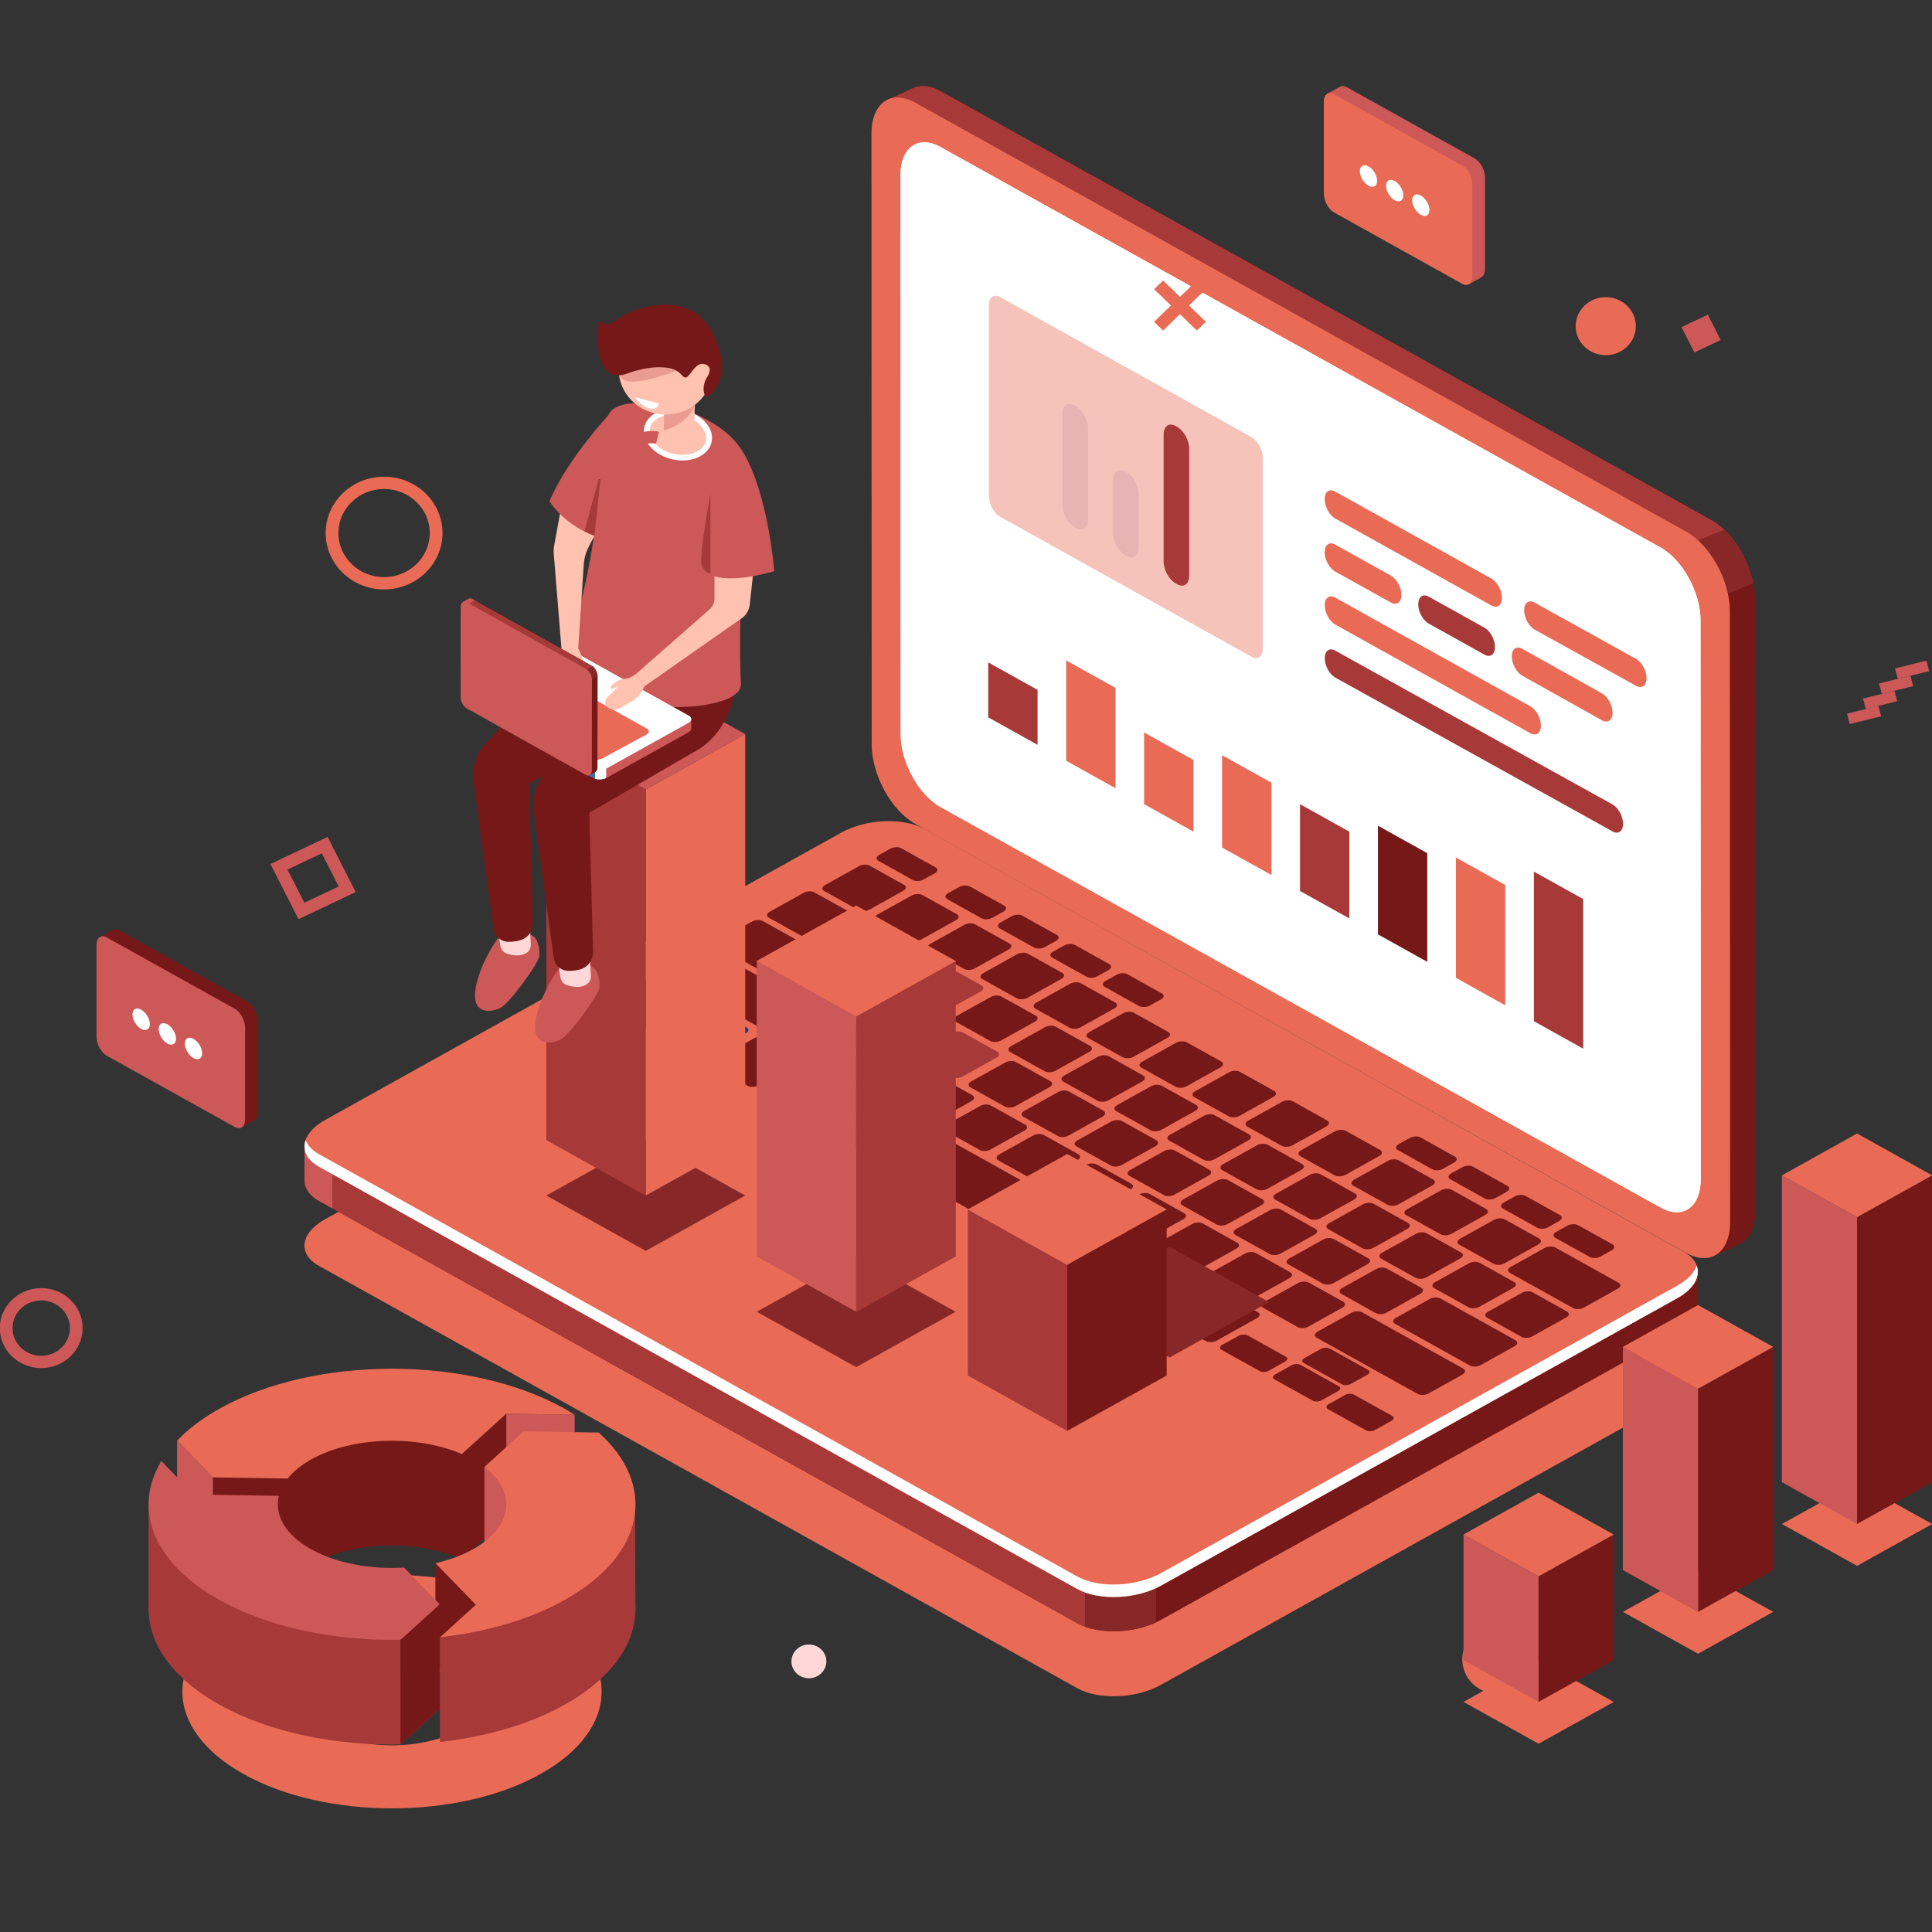 <?xml version="1.0" encoding="utf-8"?>
<!-- Generator: Adobe Illustrator 16.0.0, SVG Export Plug-In . SVG Version: 6.00 Build 0)  -->
<!DOCTYPE svg PUBLIC "-//W3C//DTD SVG 1.1//EN" "http://www.w3.org/Graphics/SVG/1.1/DTD/svg11.dtd">
<svg version="1.1" id="Layer_1" xmlns="http://www.w3.org/2000/svg" xmlns:xlink="http://www.w3.org/1999/xlink" x="0px" y="0px"
	 width="300px" height="300px" viewBox="7.846 0 300 300" enable-background="new 7.846 0 300 300" xml:space="preserve">
<rect x="7.846" y="0" width="300" height="300" fill="#333333" stroke="none"/>
<g>
	<g>
		<path fill="#E96B56" d="M175.125,262.148l-117.75-65.584c-3.332-1.853-2.912-5.09,0.934-7.231l80.182-44.644
			c3.846-2.143,9.662-2.377,12.993-0.521l117.754,65.579c3.332,1.856,2.916,5.093-0.934,7.229l-80.185,44.643
			C184.275,263.768,178.461,263.999,175.125,262.148z"/>
		<g>
			<path fill="#771818" d="M273.596,80.755L153.896,14.146c-1.541-0.857-2.955-0.992-4.101-0.531l0.007-0.015l-0.197,0.092
				c-0.017,0.003-0.03,0.014-0.048,0.02l-3.898,1.77l4.225,2.032c0,0.073-0.009,0.148-0.009,0.228l0.036,94.829
				c0,4.746,3.044,10.284,6.802,12.377l116.509,64.829l0.66,5.285l4.25-1.959c1.403-0.791,2.289-2.582,2.289-5.146l-0.039-94.83
				C280.396,88.381,277.355,82.843,273.596,80.755z"/>
			<path fill="#A83939" d="M273.596,80.755L153.896,14.146c-1.541-0.857-2.955-0.992-4.101-0.531l0.007-0.015l-0.197,0.092
				c-0.017,0.003-0.03,0.014-0.048,0.02l-3.898,1.77l4.225,2.032c0,0.073-0.009,0.148-0.009,0.228L149.9,80.24l54.473,41.519
				l73.961-35.902C277.118,83.652,275.451,81.785,273.596,80.755z"/>
			<path fill="#872727" d="M275.598,82.245l-11.727,4.761l8.854,6.583l7.396-3.039C279.475,87.435,277.773,84.297,275.598,82.245z"
				/>
			<path fill="#E96B56" d="M269.695,194.561l-119.694-66.605c-3.757-2.087-6.802-7.629-6.802-12.379l-0.035-94.83
				c0-4.744,3.042-6.9,6.793-4.807l119.7,66.601c3.759,2.086,6.801,7.629,6.801,12.373l0.037,94.831
				C276.493,194.491,273.457,196.646,269.695,194.561z"/>
			<path fill="#FFFFFF" d="M265.719,187.506l-111.793-62.173c-3.43-1.917-6.224-6.984-6.224-11.326l-0.034-86.779
				c0-4.341,2.781-6.314,6.219-4.399L265.68,85.006c3.434,1.911,6.223,6.982,6.223,11.324l0.033,86.775
				C271.936,187.448,269.154,189.415,265.719,187.506z"/>
			<path fill="#FFFFFF" d="M265.719,187.506l-111.793-62.173c-3.43-1.917-6.224-6.984-6.224-11.326l-0.034-86.779
				c0-4.341,2.781-6.314,6.219-4.399L265.68,85.006c3.434,1.911,6.223,6.982,6.223,11.324l0.033,86.775
				C271.936,187.448,269.154,189.415,265.719,187.506z"/>
		</g>
		<path fill="#771818" d="M271.49,197.507l-16.094-2.052l-103.91-57.863c-3.332-1.852-9.147-1.619-12.994,0.521l-73.629,40.991
			l-9.731-1.242v5.328h0.01c-0.066,1.229,0.662,2.414,2.232,3.293l117.75,65.572c3.336,1.854,9.149,1.625,12.997-0.521
			l80.184-44.644c2.161-1.201,3.246-2.757,3.18-4.213l0,0v-5.173L271.49,197.507L271.49,197.507z"/>
		<path fill="#A83939" d="M193.421,160.945l-7.383-4.116h-81.159l-40.012,22.274l-9.734-1.244v5.33h0.013
			c-0.065,1.229,0.662,2.414,2.232,3.291l117.748,65.57c1.765,0.98,4.218,1.371,6.71,1.215L193.421,160.945z"/>
		<path fill="#CC5858" d="M59.448,178.406l-4.315-0.553v5.328h0.01c-0.066,1.229,0.662,2.416,2.232,3.293l2.074,1.153
			L59.448,178.406L59.448,178.406z"/>
		<path fill="#872727" d="M176.314,252.582c3.158,1.156,7.677,0.902,11.043-0.659v-11.886h-11.043V252.582z"/>
		<path fill="#E96B56" d="M175.125,246.734l-117.75-65.577c-3.332-1.856-2.912-5.095,0.934-7.238l80.185-44.638
			c3.847-2.144,9.664-2.377,12.994-0.518l117.754,65.575c3.334,1.857,2.916,5.1-0.934,7.238l-80.186,44.641
			C184.275,248.357,178.461,248.586,175.125,246.734z"/>
		<path fill="#FFFFFF" d="M268.305,199.628l-80.183,44.646c-3.847,2.142-9.661,2.371-12.997,0.521l-117.75-65.581
			c-1.094-0.609-1.773-1.369-2.072-2.186c-0.518,1.521,0.142,3.061,2.072,4.132l117.75,65.575c3.336,1.855,9.15,1.623,12.997-0.519
			l80.183-44.642c2.588-1.442,3.617-3.379,3.006-5.051C270.936,197.631,269.93,198.729,268.305,199.628z"/>
		<g>
			<path fill="#173D7A" d="M107.454,159.443l-5.328-2.967c-0.429-0.24-0.377-0.658,0.119-0.933l6.289-3.504
				c0.497-0.272,1.242-0.306,1.666-0.063l5.328,2.972c0.431,0.235,0.378,0.651-0.117,0.924l-6.29,3.503
				C108.63,159.654,107.885,159.684,107.454,159.443z"/>
			<path fill="#173D7A" d="M115.683,164.027l-5.328-2.967c-0.431-0.24-0.379-0.656,0.117-0.932l6.29-3.503
				c0.498-0.276,1.241-0.31,1.666-0.065l5.327,2.971c0.431,0.238,0.375,0.652-0.12,0.927l-6.29,3.501
				C116.862,164.232,116.112,164.268,115.683,164.027z"/>
			<path fill="#771818" d="M123.913,168.605l-5.328-2.971c-0.429-0.236-0.378-0.65,0.12-0.926l6.29-3.504
				c0.495-0.275,1.24-0.309,1.664-0.066l5.328,2.967c0.431,0.24,0.374,0.658-0.121,0.93l-6.29,3.504
				C125.089,168.816,124.342,168.85,123.913,168.605z"/>
			<path fill="#173D7A" d="M135.294,164.825l-5.328-2.97c-0.431-0.237-0.374-0.652,0.122-0.926l5.278-2.943
				c0.495-0.273,1.242-0.311,1.667-0.07l5.326,2.971c0.431,0.238,0.375,0.657-0.121,0.926l-5.28,2.949
				C136.463,165.035,135.718,165.063,135.294,164.825z"/>
			<path fill="#173D7A" d="M143.519,169.408l-5.327-2.967c-0.432-0.24-0.377-0.655,0.118-0.928l5.279-2.945
				c0.497-0.271,1.24-0.309,1.665-0.066l5.327,2.973c0.433,0.239,0.378,0.651-0.117,0.928l-5.278,2.938
				C144.693,169.616,143.95,169.646,143.519,169.408z"/>
			<path fill="#771818" d="M151.747,173.99l-5.327-2.971c-0.433-0.237-0.379-0.651,0.117-0.932l5.279-2.941
				c0.496-0.274,1.24-0.306,1.664-0.063l5.328,2.972c0.434,0.237,0.379,0.65-0.117,0.926l-5.277,2.938
				C152.926,174.197,152.177,174.227,151.747,173.99z"/>
			<path fill="#771818" d="M159.979,178.57l-5.328-2.973c-0.43-0.238-0.379-0.654,0.117-0.929l5.28-2.94
				c0.493-0.274,1.241-0.308,1.664-0.064l5.327,2.966c0.43,0.239,0.375,0.655-0.122,0.929l-5.278,2.944
				C161.154,178.783,160.407,178.811,159.979,178.57z"/>
			<path fill="#771818" d="M168.204,183.154l-5.325-2.965c-0.431-0.24-0.376-0.655,0.122-0.933l5.272-2.942
				c0.494-0.273,1.242-0.309,1.666-0.065l5.328,2.969c0.435,0.239,0.375,0.653-0.117,0.925l-5.278,2.944
				C169.377,183.359,168.627,183.395,168.204,183.154z"/>
			<path fill="#771818" d="M176.427,187.732l-5.323-2.967c-0.43-0.238-0.379-0.654,0.115-0.931l5.279-2.942
				c0.494-0.271,1.242-0.306,1.669-0.065l5.324,2.972c0.43,0.238,0.374,0.653-0.117,0.926l-5.276,2.941
				C177.607,187.945,176.857,187.973,176.427,187.732z"/>
			<path fill="#771818" d="M184.658,192.318l-5.325-2.971c-0.429-0.236-0.378-0.649,0.115-0.928l5.276-2.938
				c0.496-0.284,1.248-0.31,1.672-0.07l5.324,2.968c0.43,0.24,0.377,0.655-0.115,0.933l-5.279,2.938
				C185.839,192.529,185.088,192.557,184.658,192.318z"/>
			<path fill="#771818" d="M192.889,196.902l-5.328-2.971c-0.429-0.238-0.375-0.652,0.119-0.928l5.279-2.941
				c0.491-0.276,1.244-0.312,1.669-0.068l5.324,2.97c0.429,0.24,0.375,0.657-0.123,0.927l-5.274,2.946
				C194.063,197.107,193.316,197.141,192.889,196.902z"/>
			<path fill="#771818" d="M201.118,201.479l-5.33-2.967c-0.431-0.238-0.371-0.654,0.123-0.928l5.276-2.943
				c0.494-0.271,1.237-0.311,1.664-0.07l5.33,2.976c0.43,0.239,0.373,0.649-0.123,0.933l-5.277,2.938
				C202.293,201.693,201.542,201.721,201.118,201.479z"/>
			<path fill="#771818" d="M209.346,206.066l-5.326-2.969c-0.431-0.24-0.371-0.656,0.121-0.932l5.272-2.941
				c0.502-0.272,1.245-0.307,1.668-0.064l5.331,2.969c0.431,0.239,0.373,0.653-0.122,0.926l-5.279,2.941
				C210.518,206.275,209.77,206.303,209.346,206.066z"/>
			<path fill="#396CAA" d="M147.417,162.654l-5.328-2.969c-0.429-0.238-0.373-0.658,0.123-0.929l5.278-2.944
				c0.497-0.272,1.241-0.307,1.666-0.065l5.326,2.97c0.433,0.238,0.375,0.652-0.121,0.926l-5.277,2.943
				C148.586,162.861,147.84,162.893,147.417,162.654z"/>
			<path fill="#396CAA" d="M139.062,158.008l-5.328-2.969c-0.431-0.239-0.377-0.652,0.118-0.928l5.279-2.942
				c0.495-0.278,1.24-0.308,1.664-0.065l5.328,2.967c0.433,0.24,0.379,0.654-0.117,0.93l-5.279,2.939
				C140.241,158.214,139.491,158.247,139.062,158.008z"/>
			<path fill="#771818" d="M130.703,153.348l-11.48-6.387c-0.429-0.238-0.374-0.654,0.121-0.93l5.279-2.942
				c0.496-0.272,1.242-0.304,1.666-0.063l11.479,6.385c0.431,0.238,0.379,0.652-0.118,0.93l-5.279,2.943
				C131.871,153.555,131.126,153.586,130.703,153.348z"/>
			<path fill="#771818" d="M136.548,147.686l-9.312-5.184c-0.43-0.238-0.374-0.654,0.123-0.926l5.277-2.94
				c0.496-0.274,1.241-0.306,1.666-0.069l9.31,5.188c0.429,0.239,0.374,0.652-0.123,0.926l-5.276,2.943
				C137.719,147.893,136.974,147.917,136.548,147.686z"/>
			<path fill="#A83939" d="M155.641,167.234l-5.327-2.969c-0.431-0.238-0.379-0.648,0.118-0.931l5.277-2.938
				c0.499-0.275,1.244-0.307,1.667-0.064l5.328,2.969c0.433,0.239,0.377,0.65-0.119,0.926l-5.278,2.944
				C156.818,167.45,156.073,167.475,155.641,167.234z"/>
			<path fill="#771818" d="M163.87,171.822l-5.327-2.973c-0.432-0.238-0.379-0.651,0.118-0.927l5.282-2.938
				c0.49-0.278,1.238-0.312,1.66-0.069l5.332,2.967c0.431,0.239,0.371,0.655-0.121,0.929l-5.28,2.946
				C165.048,172.029,164.301,172.059,163.87,171.822z"/>
			<path fill="#771818" d="M172.1,176.402l-5.326-2.971c-0.432-0.236-0.379-0.656,0.119-0.928l5.276-2.941
				c0.496-0.276,1.244-0.31,1.668-0.069l5.323,2.967c0.438,0.239,0.378,0.655-0.115,0.929l-5.279,2.946
				C173.277,176.613,172.529,176.641,172.1,176.402z"/>
			<path fill="#771818" d="M180.328,180.984l-5.324-2.965c-0.43-0.24-0.379-0.656,0.118-0.932l5.276-2.939
				c0.494-0.275,1.244-0.307,1.668-0.069l5.324,2.972c0.434,0.239,0.379,0.655-0.117,0.932l-5.277,2.938
				C181.501,181.193,180.752,181.225,180.328,180.984z"/>
			<path fill="#771818" d="M188.559,185.566l-5.324-2.969c-0.433-0.24-0.379-0.649,0.115-0.933l5.279-2.938
				c0.494-0.277,1.245-0.309,1.668-0.066l5.325,2.968c0.43,0.239,0.379,0.655-0.119,0.931l-5.276,2.94
				C189.729,185.773,188.982,185.807,188.559,185.566z"/>
			<path fill="#771818" d="M196.783,190.148l-5.325-2.977c-0.429-0.23-0.378-0.65,0.115-0.921l5.28-2.942
				c0.492-0.279,1.238-0.311,1.668-0.068l5.324,2.967c0.43,0.238,0.379,0.658-0.119,0.93l-5.275,2.941
				C197.956,190.357,197.212,190.387,196.783,190.148z"/>
			<path fill="#771818" d="M205.014,194.73l-5.33-2.967c-0.432-0.24-0.373-0.658,0.121-0.928l5.278-2.947
				c0.494-0.272,1.242-0.307,1.666-0.063l5.327,2.969c0.431,0.233,0.375,0.649-0.121,0.927l-5.279,2.941
				C206.188,194.943,205.438,194.971,205.014,194.73z"/>
			<path fill="#771818" d="M213.236,199.314l-5.323-2.975c-0.431-0.236-0.379-0.65,0.121-0.926l5.272-2.939
				c0.492-0.275,1.239-0.309,1.67-0.065l5.324,2.969c0.436,0.237,0.372,0.649-0.115,0.927l-5.279,2.938
				C214.418,199.521,213.667,199.55,213.236,199.314z"/>
			<path fill="#771818" d="M221.468,203.9l-5.325-2.976c-0.429-0.237-0.377-0.649,0.115-0.927l5.277-2.938
				c0.496-0.278,1.248-0.31,1.671-0.068l5.325,2.966c0.429,0.24,0.373,0.655-0.115,0.931l-5.279,2.943
				C222.643,204.105,221.893,204.132,221.468,203.9z"/>
			<path fill="#771818" d="M236.094,212.04l-11.631-6.474c-0.43-0.236-0.371-0.651,0.123-0.924l5.277-2.947
				c0.488-0.271,1.242-0.311,1.666-0.068l11.625,6.475c0.434,0.24,0.378,0.651-0.119,0.933l-5.271,2.94
				C237.27,212.254,236.523,212.279,236.094,212.04z"/>
			<path fill="#771818" d="M252.113,203.12l-9.809-5.466c-0.435-0.24-0.379-0.656,0.118-0.93l5.28-2.941
				c0.488-0.274,1.236-0.309,1.658-0.066l9.816,5.465c0.43,0.238,0.373,0.651-0.123,0.926l-5.281,2.945
				C253.286,203.33,252.543,203.359,252.113,203.12z"/>
			<path fill="#771818" d="M170.052,166.339l-5.325-2.967c-0.43-0.24-0.379-0.658,0.115-0.929l5.28-2.943
				c0.493-0.271,1.244-0.307,1.668-0.066l5.325,2.973c0.429,0.24,0.378,0.652-0.117,0.926l-5.279,2.939
				C171.227,166.55,170.48,166.579,170.052,166.339z"/>
			<path fill="#771818" d="M161.62,161.645l-5.328-2.97c-0.431-0.237-0.378-0.653,0.119-0.928l5.278-2.94
				c0.496-0.277,1.24-0.306,1.662-0.063l5.328,2.969c0.432,0.233,0.377,0.647-0.121,0.925l-5.274,2.938
				C162.795,161.855,162.05,161.881,161.62,161.645z"/>
			<path fill="#A83939" d="M153.188,156.949l-5.327-2.971c-0.431-0.24-0.375-0.649,0.123-0.924l5.278-2.943
				c0.495-0.279,1.24-0.307,1.664-0.071l5.328,2.975c0.432,0.237,0.374,0.646-0.12,0.928l-5.278,2.938
				C154.363,157.16,153.619,157.188,153.188,156.949z"/>
			<path fill="#173D7A" d="M144.753,152.256l-5.328-2.973c-0.43-0.239-0.374-0.65,0.121-0.926l5.278-2.939
				c0.499-0.279,1.244-0.309,1.667-0.068l5.327,2.967c0.43,0.238,0.377,0.656-0.123,0.929l-5.275,2.943
				C145.931,152.461,145.184,152.492,144.753,152.256z"/>
			<path fill="#771818" d="M178.281,170.924l-5.327-2.97c-0.431-0.238-0.376-0.652,0.118-0.927l5.279-2.943
				c0.488-0.277,1.244-0.307,1.668-0.068l5.322,2.977c0.432,0.232,0.381,0.646-0.117,0.927l-5.275,2.938
				C179.456,171.135,178.711,171.162,178.281,170.924z"/>
			<path fill="#771818" d="M186.512,175.508l-5.33-2.971c-0.43-0.238-0.373-0.65,0.12-0.93l5.28-2.94
				c0.494-0.278,1.242-0.308,1.665-0.067l5.328,2.971c0.43,0.24,0.372,0.652-0.122,0.928l-5.279,2.941
				C187.688,175.711,186.936,175.746,186.512,175.508z"/>
			<path fill="#771818" d="M194.742,180.091l-5.331-2.973c-0.429-0.231-0.372-0.652,0.123-0.923l5.274-2.943
				c0.498-0.271,1.24-0.309,1.666-0.068l5.33,2.967c0.43,0.24,0.37,0.658-0.121,0.932l-5.279,2.941
				C195.911,180.297,195.159,180.325,194.742,180.091z"/>
			<path fill="#771818" d="M202.961,184.67l-5.324-2.967c-0.431-0.239-0.375-0.654,0.122-0.928l5.275-2.943
				c0.498-0.277,1.241-0.307,1.665-0.07l5.326,2.973c0.432,0.238,0.377,0.65-0.116,0.93l-5.28,2.939
				C204.141,184.88,203.391,184.909,202.961,184.67z"/>
			<path fill="#771818" d="M211.189,189.253l-5.323-2.974c-0.431-0.238-0.378-0.647,0.114-0.926l5.274-2.938
				c0.497-0.278,1.245-0.308,1.675-0.067l5.318,2.969c0.436,0.238,0.378,0.651-0.109,0.93l-5.279,2.941
				C212.368,189.465,211.621,189.492,211.189,189.253z"/>
			<path fill="#771818" d="M219.421,193.838l-5.328-2.968c-0.432-0.24-0.374-0.654,0.119-0.931l5.279-2.94
				c0.489-0.278,1.245-0.308,1.668-0.067l5.325,2.969c0.429,0.24,0.375,0.652-0.121,0.93l-5.277,2.939
				C220.596,194.043,219.854,194.077,219.421,193.838z"/>
			<path fill="#771818" d="M227.65,198.416l-5.33-2.966c-0.428-0.24-0.371-0.657,0.121-0.929l5.281-2.943
				c0.488-0.271,1.234-0.309,1.658-0.069l5.331,2.974c0.433,0.232,0.372,0.651-0.121,0.926l-5.274,2.939
				C228.82,198.622,228.075,198.654,227.65,198.416z"/>
			<path fill="#771818" d="M235.879,202.995l-5.326-2.97c-0.431-0.238-0.373-0.651,0.121-0.926l5.279-2.943
				c0.49-0.276,1.236-0.305,1.66-0.069l5.33,2.974c0.433,0.236,0.373,0.648-0.12,0.926l-5.279,2.939
				C237.05,203.213,236.305,203.232,235.879,202.995z"/>
			<path fill="#771818" d="M244.1,207.585l-5.324-2.974c-0.43-0.235-0.379-0.648,0.119-0.922l5.276-2.944
				c0.498-0.278,1.244-0.31,1.667-0.067l5.325,2.971c0.433,0.24,0.379,0.649-0.115,0.927l-5.28,2.94
				C245.279,207.79,244.531,207.824,244.1,207.585z"/>
			<path fill="#771818" d="M165.721,155.008l-5.324-2.972c-0.433-0.236-0.379-0.656,0.119-0.925l5.276-2.946
				c0.493-0.274,1.243-0.304,1.666-0.065l5.328,2.966c0.431,0.24,0.376,0.656-0.117,0.93l-5.28,2.943
				C166.893,155.219,166.145,155.246,165.721,155.008z"/>
			<path fill="#771818" d="M157.533,150.445l-5.328-2.967c-0.43-0.24-0.377-0.655,0.119-0.929l5.277-2.944
				c0.496-0.272,1.24-0.306,1.666-0.067l5.325,2.973c0.435,0.239,0.38,0.652-0.116,0.925l-5.276,2.942
				C158.709,150.659,157.957,150.686,157.533,150.445z"/>
			<path fill="#771818" d="M149.345,145.891l-5.326-2.973c-0.431-0.238-0.378-0.654,0.117-0.93l5.278-2.939
				c0.497-0.273,1.243-0.307,1.667-0.068l5.328,2.969c0.429,0.24,0.377,0.654-0.12,0.931l-5.277,2.94
				C150.525,146.102,149.775,146.129,149.345,145.891z"/>
			<path fill="#771818" d="M141.161,141.328l-5.328-2.969c-0.429-0.237-0.378-0.652,0.119-0.928l5.278-2.941
				c0.495-0.273,1.242-0.305,1.666-0.065l5.327,2.97c0.43,0.238,0.379,0.651-0.119,0.924l-5.278,2.943
				C142.336,141.533,141.587,141.566,141.161,141.328z"/>
			<path fill="#771818" d="M149.583,136.646l-5.329-2.972c-0.431-0.237-0.374-0.651,0.122-0.927l1.743-0.971
				c0.498-0.274,1.242-0.306,1.667-0.066l5.327,2.967c0.431,0.238,0.378,0.654-0.117,0.93l-1.747,0.97
				C150.751,136.852,150.001,136.884,149.583,136.646z"/>
			<path fill="#771818" d="M160.264,142.594l-5.328-2.971c-0.431-0.238-0.377-0.652,0.119-0.926l1.742-0.971
				c0.498-0.276,1.244-0.309,1.667-0.068l5.326,2.968c0.431,0.239,0.376,0.651-0.115,0.929l-1.747,0.971
				C161.432,142.8,160.688,142.833,160.264,142.594z"/>
			<path fill="#771818" d="M168.414,147.134l-5.327-2.969c-0.43-0.239-0.372-0.651,0.12-0.929l1.744-0.969
				c0.492-0.279,1.244-0.308,1.668-0.066l5.324,2.967c0.43,0.238,0.377,0.652-0.119,0.928l-1.741,0.971
				C169.589,147.342,168.846,147.371,168.414,147.134z"/>
			<path fill="#771818" d="M176.568,151.671l-5.33-2.968c-0.43-0.239-0.373-0.654,0.119-0.928l1.748-0.969
				c0.49-0.279,1.233-0.31,1.66-0.068l5.33,2.969c0.43,0.241,0.37,0.652-0.121,0.928l-1.742,0.967
				C177.743,151.881,176.998,151.911,176.568,151.671z"/>
			<path fill="#771818" d="M184.717,156.214l-5.324-2.966c-0.432-0.239-0.379-0.656,0.117-0.93l1.744-0.967
				c0.499-0.278,1.242-0.311,1.666-0.068l5.327,2.973c0.43,0.239,0.376,0.648-0.118,0.924l-1.746,0.971
				C185.896,156.421,185.152,156.453,184.717,156.214z"/>
			<path fill="#771818" d="M230.236,181.563l-5.328-2.974c-0.432-0.239-0.373-0.649,0.119-0.927l1.746-0.971
				c0.49-0.271,1.234-0.311,1.662-0.067l5.33,2.974c0.43,0.235,0.368,0.652-0.123,0.924l-1.742,0.974
				C231.411,181.771,230.668,181.801,230.236,181.563z"/>
			<path fill="#771818" d="M238.391,186.1l-5.33-2.971c-0.43-0.234-0.373-0.65,0.123-0.924l1.74-0.971
				c0.497-0.276,1.24-0.309,1.664-0.066l5.327,2.969c0.435,0.238,0.376,0.651-0.118,0.926l-1.744,0.976
				C239.564,186.311,238.82,186.346,238.391,186.1z"/>
			<path fill="#771818" d="M246.545,190.641l-5.324-2.968c-0.43-0.241-0.38-0.657,0.114-0.931l1.744-0.969
				c0.496-0.277,1.245-0.309,1.67-0.066l5.323,2.967c0.43,0.239,0.379,0.654-0.118,0.928l-1.741,0.969
				C247.712,190.855,246.968,190.877,246.545,190.641z"/>
			<path fill="#771818" d="M254.699,195.184l-5.333-2.969c-0.431-0.238-0.371-0.654,0.122-0.928l1.742-0.969
				c0.494-0.279,1.242-0.307,1.664-0.067l5.332,2.97c0.43,0.238,0.373,0.651-0.123,0.928l-1.744,0.967
				C255.872,195.391,255.128,195.42,254.699,195.184z"/>
			<path fill="#771818" d="M173.952,159.591l-5.331-2.968c-0.432-0.236-0.372-0.652,0.121-0.928l5.277-2.943
				c0.496-0.273,1.242-0.309,1.668-0.068l5.32,2.977c0.434,0.234,0.381,0.65-0.115,0.921l-5.272,2.944
				C175.122,159.8,174.374,159.831,173.952,159.591z"/>
			<path fill="#771818" d="M182.177,164.173l-5.333-2.97c-0.43-0.239-0.371-0.654,0.123-0.93l5.276-2.942
				c0.491-0.274,1.239-0.306,1.672-0.065l5.319,2.971c0.435,0.238,0.379,0.65-0.117,0.928l-5.277,2.938
				C183.35,164.38,182.604,164.409,182.177,164.173z"/>
			<path fill="#771818" d="M190.398,168.759l-5.322-2.973c-0.432-0.239-0.376-0.649,0.119-0.927l5.277-2.939
				c0.492-0.277,1.239-0.307,1.661-0.066l5.333,2.965c0.432,0.24,0.371,0.656-0.121,0.932l-5.279,2.939
				C191.579,168.964,190.833,168.988,190.398,168.759z"/>
			<path fill="#771818" d="M198.634,173.337l-5.327-2.966c-0.43-0.238-0.379-0.653,0.12-0.93l5.274-2.941
				c0.496-0.273,1.244-0.309,1.668-0.07l5.331,2.969c0.429,0.242,0.368,0.66-0.123,0.931l-5.28,2.944
				C199.813,173.543,199.063,173.579,198.634,173.337z"/>
			<path fill="#771818" d="M206.861,177.916l-5.325-2.969c-0.431-0.238-0.379-0.652,0.118-0.926l5.277-2.942
				c0.49-0.274,1.241-0.304,1.668-0.07l5.321,2.972c0.433,0.242,0.379,0.654-0.112,0.932l-5.279,2.938
				C208.034,178.128,207.284,178.156,206.861,177.916z"/>
			<path fill="#771818" d="M215.085,182.503l-5.323-2.969c-0.431-0.239-0.38-0.652,0.114-0.929l5.278-2.944
				c0.494-0.272,1.246-0.306,1.67-0.065l5.322,2.969c0.432,0.24,0.381,0.653-0.115,0.932l-5.277,2.941
				C216.258,182.711,215.516,182.742,215.085,182.503z"/>
			<path fill="#771818" d="M223.314,187.085l-5.324-2.974c-0.432-0.238-0.379-0.65,0.115-0.93l5.277-2.938
				c0.494-0.278,1.245-0.308,1.668-0.067l5.325,2.969c0.433,0.237,0.379,0.653-0.12,0.93l-5.273,2.941
				C224.488,187.287,223.745,187.322,223.314,187.085z"/>
			<path fill="#771818" d="M231.547,191.662l-5.332-2.967c-0.429-0.237-0.372-0.654,0.121-0.928l5.28-2.944
				c0.493-0.272,1.241-0.308,1.665-0.068l5.328,2.974c0.429,0.235,0.371,0.653-0.123,0.922l-5.278,2.947
				C232.721,191.874,231.975,191.9,231.547,191.662z"/>
			<path fill="#771818" d="M239.777,196.247l-5.332-2.968c-0.43-0.238-0.371-0.655,0.123-0.928l5.271-2.942
				c0.499-0.274,1.242-0.306,1.667-0.065l5.329,2.969c0.432,0.237,0.373,0.651-0.12,0.924l-5.278,2.943
				C240.95,196.458,240.193,196.484,239.777,196.247z"/>
			<path fill="#771818" d="M126.906,160.154l-15.694-8.733c-0.43-0.239-0.373-0.655,0.123-0.93l5.278-2.944
				c0.495-0.273,1.24-0.309,1.664-0.068l15.694,8.735c0.431,0.239,0.377,0.655-0.118,0.929l-5.278,2.944
				C128.082,160.365,127.336,160.395,126.906,160.154z"/>
			<path fill="#771818" d="M227.991,216.453l-15.696-8.736c-0.432-0.24-0.369-0.654,0.121-0.928l5.279-2.946
				c0.494-0.274,1.242-0.306,1.668-0.065l15.691,8.74c0.43,0.235,0.379,0.653-0.119,0.922l-5.274,2.945
				C229.165,216.654,228.422,216.689,227.991,216.453z"/>
			<path fill="#771818" d="M195.087,208.244l-5.328-2.965c-0.432-0.238-0.372-0.658,0.121-0.932l6.286-3.502
				c0.494-0.277,1.242-0.307,1.669-0.074l5.324,2.977c0.43,0.236,0.379,0.65-0.117,0.926l-6.292,3.51
				C196.262,208.45,195.516,208.482,195.087,208.244z"/>
			<path fill="#173D7A" d="M135.33,174.973l-8.523-4.746c-0.429-0.24-0.374-0.65,0.122-0.929l6.292-3.505
				c0.495-0.273,1.24-0.307,1.663-0.064l8.521,4.744c0.431,0.238,0.377,0.652-0.118,0.924l-6.29,3.508
				C136.509,175.178,135.761,175.209,135.33,174.973z"/>
			<path fill="#173D7A" d="M187.154,203.832l-8.521-4.741c-0.431-0.239-0.379-0.657,0.115-0.93l6.293-3.505
				c0.49-0.276,1.236-0.305,1.661-0.064l8.524,4.742c0.431,0.24,0.373,0.654-0.121,0.926l-6.287,3.506
				C188.328,204.042,187.583,204.07,187.154,203.832z"/>
			<path fill="#173D7A" d="M147.204,181.584l-8.522-4.75c-0.433-0.234-0.378-0.648,0.117-0.923l6.29-3.504
				c0.495-0.276,1.241-0.308,1.667-0.069l8.521,4.747c0.43,0.235,0.379,0.655-0.12,0.925l-6.291,3.506
				C148.379,181.787,147.633,181.823,147.204,181.584z"/>
			<path fill="#771818" d="M146.821,172.369l37.042,20.633c0.462,0.255,0.462,0.671,0,0.925l-6.411,3.573
				c-0.459,0.256-1.203,0.256-1.665,0l-37.047-20.631L146.821,172.369z"/>
			<path fill="#771818" d="M218.081,216.555l5.94,3.303c0.349,0.193,0.301,0.539-0.101,0.765l-2.569,1.431
				c-0.406,0.229-1.021,0.249-1.365,0.059l-5.941-3.303c-0.35-0.197-0.3-0.537,0.096-0.767l2.574-1.437
				C217.115,216.382,217.734,216.359,218.081,216.555z"/>
			<path fill="#771818" d="M209.786,211.936l5.935,3.307c0.354,0.189,0.305,0.535-0.094,0.763l-2.576,1.431
				c-0.406,0.229-1.017,0.252-1.365,0.057l-5.938-3.303c-0.352-0.197-0.307-0.535,0.093-0.765l2.573-1.435
				C208.824,211.766,209.436,211.736,209.786,211.936z"/>
			<path fill="#771818" d="M201.559,207.352l5.938,3.303c0.354,0.195,0.306,0.539-0.095,0.768l-2.569,1.432
				c-0.407,0.227-1.019,0.25-1.371,0.053l-5.938-3.301c-0.352-0.192-0.303-0.541,0.098-0.771l2.572-1.426
				C200.594,207.182,201.202,207.157,201.559,207.352z"/>
			<path fill="#771818" d="M214.328,209.402l5.934,3.303c0.354,0.191,0.307,0.537-0.096,0.766l-2.573,1.426
				c-0.403,0.229-1.013,0.25-1.366,0.059l-5.937-3.305c-0.351-0.193-0.306-0.532,0.093-0.764l2.58-1.432
				C213.365,209.23,213.982,209.208,214.328,209.402z"/>
		</g>
	</g>
</g>
<g>
	<path opacity="0.4" fill="#E96B56" enable-background="new    " d="M202.195,101.994l-39.059-21.756
		c-0.965-0.536-1.74-1.963-1.74-3.2V47.395c0-1.237,0.772-1.802,1.74-1.269l39.059,21.756c0.964,0.537,1.74,1.965,1.74,3.202v29.643
		C203.938,101.966,203.159,102.53,202.195,101.994z"/>
	<g>
		<path fill="#E8B3B3" d="M174.948,81.98l-0.275-0.156c-1.019-0.568-1.845-2.088-1.845-3.399V64.296c0-1.311,0.82-1.914,1.845-1.344
			l0.275,0.151c1.018,0.568,1.845,2.089,1.845,3.399v14.129C176.793,81.94,175.973,82.544,174.948,81.98z"/>
		<path fill="#E8B3B3" d="M182.809,86.352l-0.271-0.154c-1.021-0.57-1.851-2.088-1.851-3.399V74.53c0-1.309,0.824-1.912,1.851-1.348
			l0.271,0.155c1.02,0.568,1.844,2.087,1.844,3.4v8.269C184.645,86.314,183.825,86.917,182.809,86.352z"/>
		<path fill="#A83939" d="M190.656,90.726l-0.27-0.154c-1.021-0.569-1.854-2.087-1.854-3.401V67.489
			c0-1.309,0.822-1.913,1.854-1.347l0.27,0.155c1.02,0.568,1.848,2.087,1.848,3.4V89.38
			C192.504,90.693,191.684,91.292,190.656,90.726z"/>
	</g>
</g>
<g>
	<path fill="#E96B56" d="M239.438,94.025L215.169,80.51c-0.901-0.502-1.631-1.846-1.631-3.001l0,0c0-1.154,0.729-1.691,1.631-1.186
		l24.269,13.517c0.904,0.505,1.631,1.847,1.631,3l0,0C241.068,93.998,240.342,94.525,239.438,94.025z"/>
	<path fill="#E96B56" d="M223.829,93.566l-8.66-4.817c-0.901-0.504-1.631-1.845-1.631-3l0,0c0-1.155,0.729-1.691,1.631-1.187
		l8.66,4.82c0.897,0.504,1.629,1.846,1.629,3l0,0C225.458,93.533,224.727,94.067,223.829,93.566z"/>
	<path fill="#A83939" d="M238.359,101.656l-8.661-4.82c-0.897-0.504-1.63-1.845-1.63-3l0,0c0-1.154,0.729-1.691,1.63-1.187
		l8.661,4.821c0.896,0.504,1.629,1.845,1.629,3l0,0C239.988,101.624,239.257,102.156,238.359,101.656z"/>
	<path fill="#E96B56" d="M256.609,111.855l-12.385-6.927c-0.9-0.502-1.629-1.847-1.629-3.001l0,0c0-1.154,0.729-1.691,1.629-1.187
		l12.385,6.929c0.899,0.502,1.637,1.843,1.637,2.999l0,0C258.246,111.824,257.516,112.354,256.609,111.855z"/>
	<path fill="#E96B56" d="M245.493,113.864L215.178,96.98c-0.9-0.504-1.629-1.846-1.629-3.001l0,0c0-1.154,0.729-1.689,1.629-1.185
		l30.315,16.884c0.903,0.5,1.629,1.842,1.629,2.999l0,0C247.122,113.831,246.396,114.362,245.493,113.864z"/>
	<path fill="#A83939" d="M258.246,129.101l-43.068-23.89c-0.9-0.506-1.629-1.846-1.629-3l0,0c0-1.155,0.729-1.691,1.629-1.188
		l43.068,23.892c0.896,0.502,1.629,1.844,1.629,2.999l0,0C259.875,129.068,259.145,129.605,258.246,129.101z"/>
	<path fill="#E96B56" d="M261.887,106.49l-15.746-8.731c-0.904-0.506-1.629-1.846-1.629-3.001l0,0c0-1.155,0.725-1.69,1.629-1.186
		l15.746,8.731c0.899,0.506,1.633,1.848,1.633,3.001l0,0C263.52,106.458,262.786,106.99,261.887,106.49z"/>
</g>
<g>
	<polygon fill="#A83939" points="168.961,107.123 161.295,102.854 161.295,111.389 168.961,115.657 	"/>
	<polygon fill="#E96B56" points="181.066,106.814 173.398,102.545 173.398,118.126 181.066,122.395 	"/>
	<polygon fill="#E96B56" points="193.168,118.005 185.505,113.74 185.505,124.869 193.168,129.135 	"/>
	<polygon fill="#E96B56" points="205.275,121.533 197.609,117.264 197.609,131.607 205.275,135.874 	"/>
	<polygon fill="#A83939" points="217.371,129.135 209.71,124.869 209.71,138.352 217.371,142.615 	"/>
	<polygon fill="#771818" points="229.477,132.482 221.814,128.214 221.814,145.088 229.477,149.355 	"/>
	<polygon fill="#E96B56" points="241.579,137.422 233.92,133.154 233.92,151.83 241.579,156.102 	"/>
	<polygon fill="#A83939" points="253.688,139.605 246.025,135.342 246.025,158.568 253.688,162.838 	"/>
</g>
<g>
	<polygon fill="#CC5858" points="302.534,105.41 302.105,103.793 306.98,102.584 307.41,104.208 	"/>
	<polygon fill="#CC5858" points="300.047,107.747 299.615,106.131 304.491,104.928 304.921,106.543 	"/>
	<polygon fill="#CC5858" points="297.563,110.092 297.134,108.47 302.007,107.263 302.438,108.882 	"/>
	<polygon fill="#CC5858" points="295.075,112.427 294.65,110.813 299.52,109.603 299.951,111.225 	"/>
</g>
<polygon fill="#872727" points="204.904,202.191 189.459,193.596 174.021,202.191 189.459,210.79 "/>
<polygon fill="#872727" points="156.232,203.689 140.794,195.091 125.353,203.689 140.794,212.289 "/>
<polygon fill="#872727" points="123.562,185.639 108.119,177.04 92.68,185.639 108.119,194.234 "/>
<g>
	<g>
		<g>
			<polygon fill="#C13D1A" points="140.794,203.689 140.794,157.831 156.232,149.232 156.232,195.091 			"/>
			<polygon fill="#EF602E" points="156.232,149.232 140.794,140.634 125.353,149.232 140.794,157.831 			"/>
			<polygon fill="#CC5858" points="140.794,157.831 125.353,149.232 125.353,195.091 140.794,203.689 			"/>
			<polygon fill="#A83939" points="140.794,203.689 140.794,157.831 156.232,149.232 156.232,195.091 			"/>
			<polygon fill="#E96B56" points="156.232,149.232 140.794,140.634 125.353,149.232 140.794,157.831 			"/>
		</g>
		<g>
			<polygon fill="#771818" points="173.561,222.186 173.561,196.393 189.008,187.795 189.008,213.586 			"/>
			<polygon fill="#A83939" points="173.561,196.393 158.125,187.795 158.125,213.586 173.561,222.186 			"/>
			<polygon fill="#E96B56" points="189.008,187.795 173.561,179.191 158.125,187.795 173.561,196.393 			"/>
		</g>
		<g>
			<polygon fill="#E96B56" points="108.119,185.639 108.119,122.584 123.562,113.988 123.562,177.04 			"/>
			<polygon fill="#A83939" points="108.119,122.584 92.68,113.988 92.68,177.04 108.119,185.639 			"/>
			<polygon fill="#CC5858" points="123.562,113.988 108.119,105.388 92.68,113.988 108.119,122.584 			"/>
		</g>
	</g>
</g>
<g>
	<g>
		<path fill="#CC5858" d="M98.922,149.631c0,0-2.55-1.24-4.116,0.604c-1.564,1.847-3.803,6.21-3.875,9.152
			c-0.073,2.95,2.417,2.743,3.895,2.051c1.475-0.701,5.792-6.734,6.053-7.922c0.263-1.18-0.309-2.777-0.722-3.092
			C99.746,150.107,98.922,149.631,98.922,149.631z"/>
		<path fill="#FFD7D7" d="M99.477,149.039l0.119,2.553c0.026,0.539-0.254,1.055-0.746,1.32c-0.447,0.245-1.094,0.431-1.964,0.298
			c-1.921-0.298-2.09-0.825-2.228-3.371C94.52,147.284,99.477,149.039,99.477,149.039z"/>
		<g>
			<path fill="#CC5858" d="M89.593,144.732c0,0-2.549-1.241-4.116,0.605c-1.566,1.846-3.805,6.205-3.876,9.149
				c-0.069,2.943,2.422,2.744,3.896,2.051c1.475-0.701,5.794-6.738,6.058-7.92c0.262-1.185-0.313-2.782-0.724-3.101
				C90.411,145.212,89.593,144.732,89.593,144.732z"/>
			<path fill="#FFD7D7" d="M90.148,144.141l0.118,2.547c0.022,0.541-0.257,1.063-0.746,1.326c-0.446,0.246-1.094,0.43-1.965,0.297
				c-1.921-0.297-2.086-0.824-2.225-3.371C85.186,142.383,90.148,144.141,90.148,144.141z"/>
			<path fill="#771818" d="M112.894,97.368c-0.752-11.844-13.293,1.744-13.293,1.744l-8.578,8.116l-7.732,8.187
				c-1.511,1.602-2.209,3.758-1.918,5.903l3.13,22.965c0.154,1.135,1.159,1.972,2.349,1.96c0.335,0,0.717-0.03,1.16-0.099
				c2.789-0.416,2.588-2.974,2.588-2.974l-0.576-21.479l16.233-9.438C106.244,112.251,113.646,109.21,112.894,97.368z"/>
		</g>
		<path fill="#771818" d="M122.229,101.877c-0.753-11.842-13.294,1.744-13.294,1.744l-8.583,8.117l-7.727,8.19
			c-1.513,1.6-2.208,3.758-1.915,5.904l3.128,22.966c0.156,1.136,1.16,1.972,2.35,1.961c0.335,0,0.716-0.034,1.16-0.096
			c2.787-0.418,2.584-2.979,2.584-2.979l-0.572-21.479l16.231-9.433C115.571,116.767,122.979,113.721,122.229,101.877z"/>
		<path fill="#CC5858" d="M114.806,63.866c9.508,3.8,9.314,9.223,9.314,9.223s-1.861,19.874-1.225,33.147
			c0.27,5.552-30.563,5.975-25.965-8.83c5.423-17.458,3.393-31.586,5.926-33.714C105.391,61.558,112.345,62.878,114.806,63.866z"/>
		<path fill="#FFC2B0" d="M117.863,68.673c-0.495,1.859-3.028,2.843-5.649,2.189c-2.622-0.653-4.35-2.688-3.845-4.555
			c0.495-1.86,3.028-2.842,5.647-2.188C116.638,64.772,118.366,66.807,117.863,68.673z"/>
		<path fill="#FFFFFF" d="M113.819,71.498c-0.553,0-1.131-0.067-1.717-0.213c-2.861-0.711-4.736-2.988-4.175-5.084
			c0.561-2.096,3.341-3.22,6.205-2.508c1.364,0.338,2.542,1.038,3.334,1.964c0.819,0.971,1.122,2.08,0.841,3.116
			C117.855,70.449,116.003,71.498,113.819,71.498z M112.388,64.357c-1.766,0-3.241,0.796-3.584,2.068
			c-0.435,1.627,1.147,3.423,3.525,4.017c2.372,0.59,4.665-0.247,5.094-1.877c0.204-0.764-0.037-1.595-0.669-2.344
			c-0.671-0.791-1.678-1.383-2.855-1.676C113.39,64.416,112.876,64.357,112.388,64.357z"/>
		<path fill="#FFC2B0" d="M110.996,63.454c0,0,0.081,0.365-0.083,3.276c-0.052,0.914,3.27,1.764,4.119,0.938
			c0.86-0.827,0.516-1.683,0.723-4.798C115.958,59.763,110.996,63.454,110.996,63.454z"/>
		<path fill="#EA9C92" d="M115.755,62.867c0,0-0.817,2.884-4.845,3.987l0.06-2.619L115.755,62.867z"/>
		<path fill="#FFC2B0" d="M118.308,55.543c1.008,3.773-1.338,7.626-5.256,8.604c-3.911,0.976-7.906-1.292-8.914-5.067
			c-1.011-3.775,1.336-7.631,5.256-8.604C113.301,49.499,117.292,51.769,118.308,55.543z"/>
		<path fill="#EA9C92" d="M112.9,57.567c0,0-4.03,1.664-6.819,1.686c-2.789,0.019-2.174-2.237-2.174-2.237l8.282-1.155L112.9,57.567
			z"/>
		<path fill="#771818" d="M105.25,58.006c0,0,3.512-1.437,6.585-0.836c0.724,0.145,1.4,0.514,1.862,1.064
			c0.156,0.182,0.345,0.346,0.563,0.394c0.545,0.117,1.438-2.067,2.501-2.115c1.065-0.047,1.768,0.672,0.9,2.02
			c-0.869,1.348-0.572,2.848-0.173,3.064c0.4,0.218,4.646-2.919,0.903-10.083c-3.745-7.158-13.264-3.303-14.745-1.851
			c0,0-1.561,1.308-2.826,0.143C100.819,49.806,99.399,60.08,105.25,58.006z"/>
		<path fill="#FFC2B0" d="M118.789,87.61v5.37c0,0.615-0.269,1.204-0.742,1.619l-11.437,10.054l1.3,1.919l15.104-10.566
			c0.702-0.493,1.16-1.251,1.248-2.088l1.022-9.365L118.789,87.61z"/>
		<path fill="#CC5858" d="M123.322,70.401c0,0,3.469,5.039,4.76,18.283c0,0-5.929,1.854-9.292,0.8
			C115.427,88.434,123.322,70.401,123.322,70.401z"/>
		<path fill="#A83939" d="M118.156,76.766c0,0-1.357,7.014-1.435,10.312c-0.025,0.908,0.548,1.724,1.435,2.029l0,0V76.766z"/>
	</g>
	<g>
		<path fill="#CC5858" d="M115.187,111.637l-2.527-0.325l-16.32-9.085c-0.525-0.292-1.438-0.253-2.042,0.081l-11.562,6.434
			l-1.526-0.196v1.467l0,0c-0.014,0.191,0.101,0.383,0.35,0.514l18.495,10.3c0.526,0.292,1.439,0.254,2.043-0.078l12.592-7.006
			c0.343-0.189,0.509-0.434,0.503-0.664l0,0v-1.444h-0.006V111.637z"/>
		<path fill="#396CAA" d="M102.929,105.9l-1.16-0.648H89.025l-6.284,3.499l-1.529-0.195v1.47l0,0
			c-0.011,0.189,0.101,0.38,0.352,0.511l18.494,10.302c0.272,0.153,0.664,0.217,1.05,0.188L102.929,105.9z"/>
		<path fill="#5793CE" d="M81.889,108.64l-0.68-0.084v1.47l0,0c-0.015,0.189,0.101,0.38,0.35,0.511l0.33,0.181V108.64z"/>
		<path fill="#FFFFFF" d="M100.242,120.92c0.496,0.18,1.204,0.143,1.73-0.106v-2.496h-1.73V120.92z"/>
		<path fill="#FFFFFF" d="M100.054,119.369l-18.495-10.3c-0.525-0.292-0.459-0.799,0.148-1.135l12.596-7.009
			c0.604-0.335,1.514-0.37,2.043-0.08l18.494,10.303c0.526,0.29,0.461,0.797-0.147,1.132l-12.592,7.01
			C101.493,119.624,100.581,119.656,100.054,119.369z"/>
		<path fill="#E96B56" d="M99.746,117.809l-15.379-8.562c-0.432-0.242-0.381-0.667,0.123-0.946l6.749-3.656
			c0.5-0.279,1.259-0.312,1.696-0.069l15.377,8.563c0.434,0.246,0.38,0.667-0.121,0.945l-6.75,3.657
			C100.939,118.021,100.183,118.054,99.746,117.809z"/>
	</g>
	<path fill="#FFC2B0" d="M95.015,100.586l-0.189,1.228c-0.162,1.05-0.138,2.116,0.082,3.156l0.226,1.087
		c0.132,0.609,0.634,1.087,1.27,1.198l0,0c0.495,0.084,0.964-0.247,1.021-0.732l0.305-2.628c0,0,0.699,0.878,1.031,0.878
		c0.335,0-0.374-2.632-1.139-4.125C96.865,99.156,95.015,100.586,95.015,100.586z"/>
	<path fill="#FFC2B0" d="M101.286,81.023l-1.984,3.792c-0.473,0.894-0.745,1.875-0.811,2.871l-0.86,12.957l-2.611-0.059
		l-1.183-14.551c-0.036-0.45-0.009-0.9,0.066-1.348l1.357-7.379L101.286,81.023z"/>
	<g>
		<path fill="#771818" d="M99.428,120.36l-1.555-1.951l-16.307-9.106c-0.526-0.293-0.944-1.078-0.944-1.75l0.011-12.878
			l-0.935-1.181L80.58,93l0,0c0.168-0.104,0.395-0.102,0.638,0.039L99.7,103.36c0.527,0.291,0.943,1.076,0.943,1.749l-0.017,14.027
			c0,0.376-0.139,0.64-0.345,0.746l0,0L99.428,120.36z"/>
		<path fill="#A83939" d="M88.151,112.974l-1.159-0.647l-6.362-10.654l0.006-6.997l-0.938-1.184L80.581,93l0,0
			c0.167-0.104,0.393-0.102,0.64,0.039l18.482,10.321c0.272,0.154,0.527,0.445,0.696,0.784L88.151,112.974z"/>
		<path fill="#CC5858" d="M80.121,94.018l-0.417-0.525L80.588,93l0,0c0.166-0.104,0.392-0.102,0.638,0.039l0.33,0.182L80.121,94.018
			z"/>
		<path fill="#872727" d="M99.876,103.477c0.41,0.322,0.729,0.937,0.771,1.502l-1.805,1.005l-0.866-1.447L99.876,103.477z"/>
		<path fill="#CC5858" d="M98.823,103.852L80.341,93.53c-0.527-0.292-0.95,0.018-0.95,0.692l-0.016,14.026
			c0,0.675,0.423,1.456,0.943,1.75L98.8,120.319c0.524,0.292,0.948-0.014,0.948-0.687l0.017-14.027
			C99.769,104.923,99.352,104.144,98.823,103.852z"/>
	</g>
	<path fill="#FFC2B0" d="M107.915,106.572l-0.299,0.595c-0.341,0.682-0.879,1.255-1.547,1.653l-1.833,1.093
		c-0.572,0.341-1.299,0.365-1.876,0.042c-0.024-0.008-0.043-0.025-0.058-0.036c-0.586-0.351-0.64-1.161-0.154-1.639l1.915-1.905
		c0,0-1.074,0.794-1.379,0.478c-0.222-0.231,1.044-1.383,2.015-1.419c0.973-0.037,1.912-0.775,1.912-0.775L107.915,106.572z"/>
	<path fill="#CC5858" d="M103.046,63.664c0,0-7.035,7.38-9.87,14.151c0,0,2.404,4.179,8.287,5.82
		C107.36,85.271,103.046,63.664,103.046,63.664z"/>
	<path fill="#A83939" d="M100.143,83.193l1.143-10.62L98.6,82.526C99.076,82.764,99.593,82.985,100.143,83.193z"/>
	<path fill="#FFFFFF" d="M108.316,62.174l-1.887-0.498c0,0,0.899,1.366,2.221,1.718c1.32,0.35,1.521-0.73,1.521-0.73L108.316,62.174
		z"/>
</g>
<g>
	<path fill="#E96B56" d="M91.731,249.867c-12.708-7.081-33.318-7.081-46.032,0c-12.708,7.072-12.708,18.551,0,25.629
		c12.707,7.074,33.318,7.074,46.024,0C104.442,268.418,104.442,256.939,91.731,249.867z M79.297,268.572
		c-5.841,3.253-15.32,3.253-21.159,0c-5.841-3.258-5.841-8.528,0-11.786c5.839-3.253,15.318-3.253,21.159,0
		C85.142,260.044,85.142,265.314,79.297,268.572z"/>
	<g>
		<g>
			<path fill="#771818" d="M40.903,245.67l11.61,0.176c0.861-1.074,2.077-2.09,3.667-2.974c6.381-3.56,16.422-3.831,23.38-0.826
				l6.896-6.262l10.624,0.163c-0.526-0.329-1.065-0.659-1.63-0.975c-14.764-8.227-38.698-8.227-53.458,0
				c-2.72,1.51-4.927,3.19-6.641,4.987L40.903,245.67z"/>
			<polygon fill="#CC5858" points="97.083,219.68 97.083,235.943 86.456,235.784 86.456,219.521 			"/>
			<polygon fill="#771818" points="79.56,225.781 79.56,242.041 86.456,235.784 86.456,219.521 			"/>
			<path fill="#771818" d="M52.514,229.584v16.262l15.271-12.004l11.769,8.201v-16.259l-10.84-5.073c0,0-14.925,4.406-15.699,4.602
				C52.245,225.488,52.514,229.584,52.514,229.584z"/>
			<polygon fill="#771818" points="40.903,229.406 40.903,245.67 52.514,245.846 52.514,229.584 			"/>
			<polygon fill="#CC5858" points="35.342,223.697 35.342,239.962 40.903,245.67 40.903,229.406 			"/>
			<path fill="#E96B56" d="M40.903,229.406l11.61,0.178c0.861-1.077,2.077-2.091,3.667-2.973c6.381-3.563,16.422-3.83,23.38-0.83
				l6.896-6.262l10.624,0.162c-0.526-0.33-1.065-0.656-1.63-0.977c-14.764-8.225-38.698-8.225-53.458,0
				c-2.72,1.516-4.927,3.193-6.641,4.992L40.903,229.406z"/>
		</g>
		<g>
			<path fill="#CC5858" d="M83.062,227.777v14.949l10.05-2.318c0,0-0.592-8.746-0.809-8.98
				C92.087,231.193,83.062,227.777,83.062,227.777z"/>
			<g>
				<path fill="#771818" d="M75.451,242.727v16.266l1.085,1.113l7.082-3.938c0,0-1.096-12.416-1.232-12.665
					C82.265,243.255,75.451,242.727,75.451,242.727z"/>
				<path fill="#A83939" d="M89.134,238.527l-6.072,5.52c5.064,3.859,4.46,9.305-1.799,12.794c-1.71,0.953-3.694,1.677-5.802,2.154
					l6.284,6.45l-5.566,5.048c7.065-0.787,13.809-2.704,19.284-5.751c12.69-7.068,14.458-17.91,5.334-26.036L89.134,238.527z"/>
				<polygon fill="#A83939" points="76.166,254.234 76.166,270.493 89.944,265.357 106.516,250.111 106.453,232.848 88.923,246.25 
									"/>
				<path fill="#E96B56" d="M89.134,222.266l-6.072,5.521c5.064,3.859,4.46,9.304-1.799,12.796c-1.71,0.951-3.694,1.675-5.802,2.149
					l6.284,6.451l-5.566,5.045c7.065-0.787,13.809-2.705,19.284-5.752c12.69-7.063,14.458-17.908,5.334-26.035L89.134,222.266z"/>
			</g>
		</g>
		<g>
			<path fill="#A83939" d="M76.12,265.357l-5.538-5.688c-5.134,0.303-10.468-0.646-14.402-2.838
				c-4.067-2.268-5.745-5.359-5.036-8.309l-13.18-0.194l-5.071-5.205c-4.432,7.337-1.41,15.769,9.089,21.614
				c7.716,4.293,17.936,6.334,28.038,6.144L76.12,265.357z"/>
			<polygon fill="#A83939" points="70.027,254.621 70.027,270.893 30.925,249.986 30.925,233.716 36.633,235.943 			"/>
			<polygon fill="#771818" points="76.12,249.102 76.12,265.357 70.027,270.893 70.027,254.621 			"/>
			<path fill="#CC5858" d="M76.12,249.102l-5.538-5.688c-5.134,0.304-10.468-0.645-14.402-2.838
				c-4.067-2.264-5.745-5.359-5.036-8.307l-13.18-0.194l-5.071-5.209c-4.432,7.341-1.41,15.767,9.089,21.612
				c7.716,4.299,17.936,6.342,28.038,6.146L76.12,249.102z"/>
		</g>
	</g>
</g>
<g>
	<path fill="#CC5858" d="M98.961,73.884l1.005-1.644c0,0,0.841,0.446,1.737,0.174c0.723-0.216,1.343-0.848,1.852-1.866
		c1.799-3.589,5.111-3.867,6.616-3.505l-0.473,1.855l0.239-0.928l-0.227,0.928c-0.286-0.061-2.86-0.536-4.365,2.481
		c-0.765,1.528-1.804,2.488-3.081,2.869C100.549,74.743,99.118,73.974,98.961,73.884z"/>
</g>
<path fill="#E96B56" d="M67.485,91.525c-5.005,0-9.071-3.929-9.071-8.753c0-4.824,4.066-8.749,9.071-8.749
	c5.002,0,9.073,3.925,9.073,8.749C76.558,87.597,72.487,91.525,67.485,91.525z M67.485,75.929c-3.911,0-7.095,3.071-7.095,6.843
	s3.184,6.843,7.095,6.843c3.912,0,7.096-3.071,7.096-6.843S71.396,75.929,67.485,75.929z"/>
<path fill="#CC5858" d="M14.246,212.438c-3.547,0-6.431-2.785-6.431-6.215c0-3.416,2.884-6.205,6.431-6.205s6.431,2.782,6.431,6.205
	C20.677,209.65,17.793,212.438,14.246,212.438z M14.246,201.93c-2.457,0-4.454,1.93-4.454,4.293c0,2.37,2,4.301,4.454,4.301
	s4.453-1.922,4.453-4.301C18.699,203.855,16.7,201.93,14.246,201.93z"/>
<path fill="#CC5858" d="M54.2,142.729l-4.366-8.563l8.881-4.212l4.366,8.567L54.2,142.729z M52.484,135.031l2.622,5.144l5.333-2.528
	l-2.621-5.143L52.484,135.031z"/>
<polygon fill="#CC5858" points="275.037,52.796 270.954,54.73 268.945,50.79 273.032,48.859 "/>
<g>
	<polygon fill="#E96B56" points="188.449,51.322 187.048,49.97 193.7,43.555 195.096,44.908 	"/>
	<polygon fill="#E96B56" points="193.7,51.322 187.048,44.908 188.449,43.555 195.096,49.97 	"/>
</g>
<path fill="#E96B56" d="M261.857,50.648c0,2.488-2.092,4.505-4.672,4.505c-2.576,0-4.668-2.015-4.668-4.505
	c0-2.486,2.092-4.503,4.668-4.503C259.766,46.145,261.857,48.157,261.857,50.648z"/>
<path fill="#FFD7D7" d="M136.163,257.98c0,1.443-1.213,2.619-2.715,2.619c-1.5,0-2.709-1.176-2.709-2.619
	c0-1.447,1.212-2.619,2.709-2.619C134.946,255.361,136.163,256.533,136.163,257.98z"/>
<path fill="#E96B56" d="M240.482,252.305c3.072,0,5.565,2.402,5.565,5.369s-2.493,5.369-5.565,5.369
	c-3.075,0-5.569-2.402-5.569-5.369S237.407,252.305,240.482,252.305z"/>
<g>
	<g>
		<path fill="#771818" d="M46.267,155.547l-19.874-11.068c-0.396-0.217-0.746-0.229-1.029-0.08v-0.01l-1.929,1.075
			c0,0,0.854,0.302,1.356,0.478V159.9c0,1.132,0.716,2.453,1.601,2.949l18.996,10.571v1.644l1.949-1.084l-0.01-0.004
			c0.327-0.197,0.537-0.621,0.537-1.231v-14.257C47.859,157.354,47.151,156.042,46.267,155.547z"/>
		<path fill="#CC5858" d="M44.302,175.002l-19.874-11.068c-0.884-0.492-1.599-1.813-1.599-2.943v-14.254
			c0-1.139,0.715-1.666,1.599-1.168l19.874,11.069c0.884,0.49,1.601,1.813,1.601,2.943v14.26
			C45.903,174.973,45.187,175.496,44.302,175.002z"/>
	</g>
	<g>
		<path fill="#FFFFFF" d="M31.11,159.021c0,0.83-0.604,1.162-1.344,0.75c-0.739-0.414-1.343-1.416-1.343-2.242
			c0-0.829,0.604-1.162,1.343-0.746C30.514,157.193,31.11,158.195,31.11,159.021z"/>
		<path fill="#FFFFFF" d="M35.179,161.287c0,0.826-0.604,1.162-1.344,0.748c-0.741-0.411-1.343-1.41-1.343-2.241
			c0-0.832,0.605-1.16,1.343-0.75C34.574,159.46,35.179,160.464,35.179,161.287z"/>
		<path fill="#FFFFFF" d="M39.238,163.546c0,0.829-0.603,1.16-1.342,0.749c-0.743-0.416-1.344-1.418-1.344-2.244
			c0-0.83,0.604-1.162,1.344-0.744C38.635,161.717,39.238,162.725,39.238,163.546z"/>
	</g>
</g>
<g>
	<g>
		<path fill="#CC5858" d="M236.846,24.605l-19.875-11.068c-0.391-0.218-0.744-0.227-1.025-0.077v-0.011l-1.932,1.075
			c0,0,0.854,0.303,1.356,0.478v13.959c0,1.135,0.716,2.455,1.597,2.949l18.999,10.574v1.64l1.947-1.082l-0.015-0.005
			c0.328-0.197,0.537-0.622,0.537-1.232V27.557C238.441,26.414,237.73,25.098,236.846,24.605z"/>
		<path fill="#E96B56" d="M234.882,44.062l-19.875-11.068c-0.889-0.493-1.599-1.812-1.599-2.947V15.795
			c0-1.133,0.715-1.659,1.599-1.166l19.875,11.067c0.886,0.491,1.597,1.813,1.597,2.948v14.248
			C236.486,44.026,235.768,44.555,234.882,44.062z"/>
	</g>
	<g>
		<path fill="#FFFFFF" d="M221.691,28.082c0,0.828-0.605,1.161-1.346,0.749c-0.738-0.414-1.344-1.417-1.344-2.244
			c0-0.826,0.604-1.162,1.344-0.747C221.092,26.253,221.691,27.256,221.691,28.082z"/>
		<path fill="#FFFFFF" d="M225.756,30.347c0,0.827-0.605,1.16-1.344,0.749c-0.737-0.414-1.342-1.417-1.342-2.245
			c0-0.824,0.604-1.161,1.342-0.746C225.148,28.519,225.756,29.519,225.756,30.347z"/>
		<path fill="#FFFFFF" d="M229.814,32.606c0,0.829-0.604,1.16-1.342,0.748c-0.738-0.415-1.344-1.415-1.344-2.244
			c0-0.827,0.604-1.161,1.344-0.745C229.218,30.782,229.814,31.784,229.814,32.606z"/>
	</g>
</g>
<polygon fill="#E96B56" points="235.094,264.27 246.756,257.775 258.426,264.27 246.756,270.768 "/>
<polygon fill="#E96B56" points="259.85,250.293 271.52,243.798 283.188,250.293 271.52,256.792 "/>
<polygon fill="#E96B56" points="284.54,236.648 296.208,230.154 307.876,236.648 296.208,243.148 "/>
<g>
	<g>
		<g>
			<polygon fill="#C13D1A" points="271.52,250.293 271.52,215.637 259.85,209.146 259.85,243.798 			"/>
			<polygon fill="#771818" points="271.52,215.637 283.188,209.146 283.188,243.798 271.52,250.293 			"/>
			<polygon fill="#CC5858" points="271.52,250.293 271.52,215.637 259.85,209.146 259.85,243.798 			"/>
		</g>
		<g>
			<polygon fill="#CC5858" points="246.756,264.27 246.756,244.775 235.094,238.282 235.094,257.775 			"/>
			<polygon fill="#771818" points="246.756,244.775 258.426,238.282 258.426,257.775 246.756,264.27 			"/>
			<polygon fill="#E96B56" points="235.094,238.282 246.756,231.779 258.426,238.282 246.756,244.775 			"/>
		</g>
		<g>
			<polygon fill="#CC5858" points="296.208,236.648 296.208,189.004 284.54,182.51 284.54,230.154 			"/>
			<polygon fill="#771818" points="296.208,189.004 307.876,182.51 307.876,230.154 296.208,236.648 			"/>
			<polygon fill="#E96B56" points="284.54,182.51 296.208,176.009 307.876,182.51 296.208,189.004 			"/>
		</g>
	</g>
	<polygon fill="#E96B56" points="259.85,209.146 271.52,202.646 283.188,209.146 271.52,215.637 	"/>
</g>
</svg>

